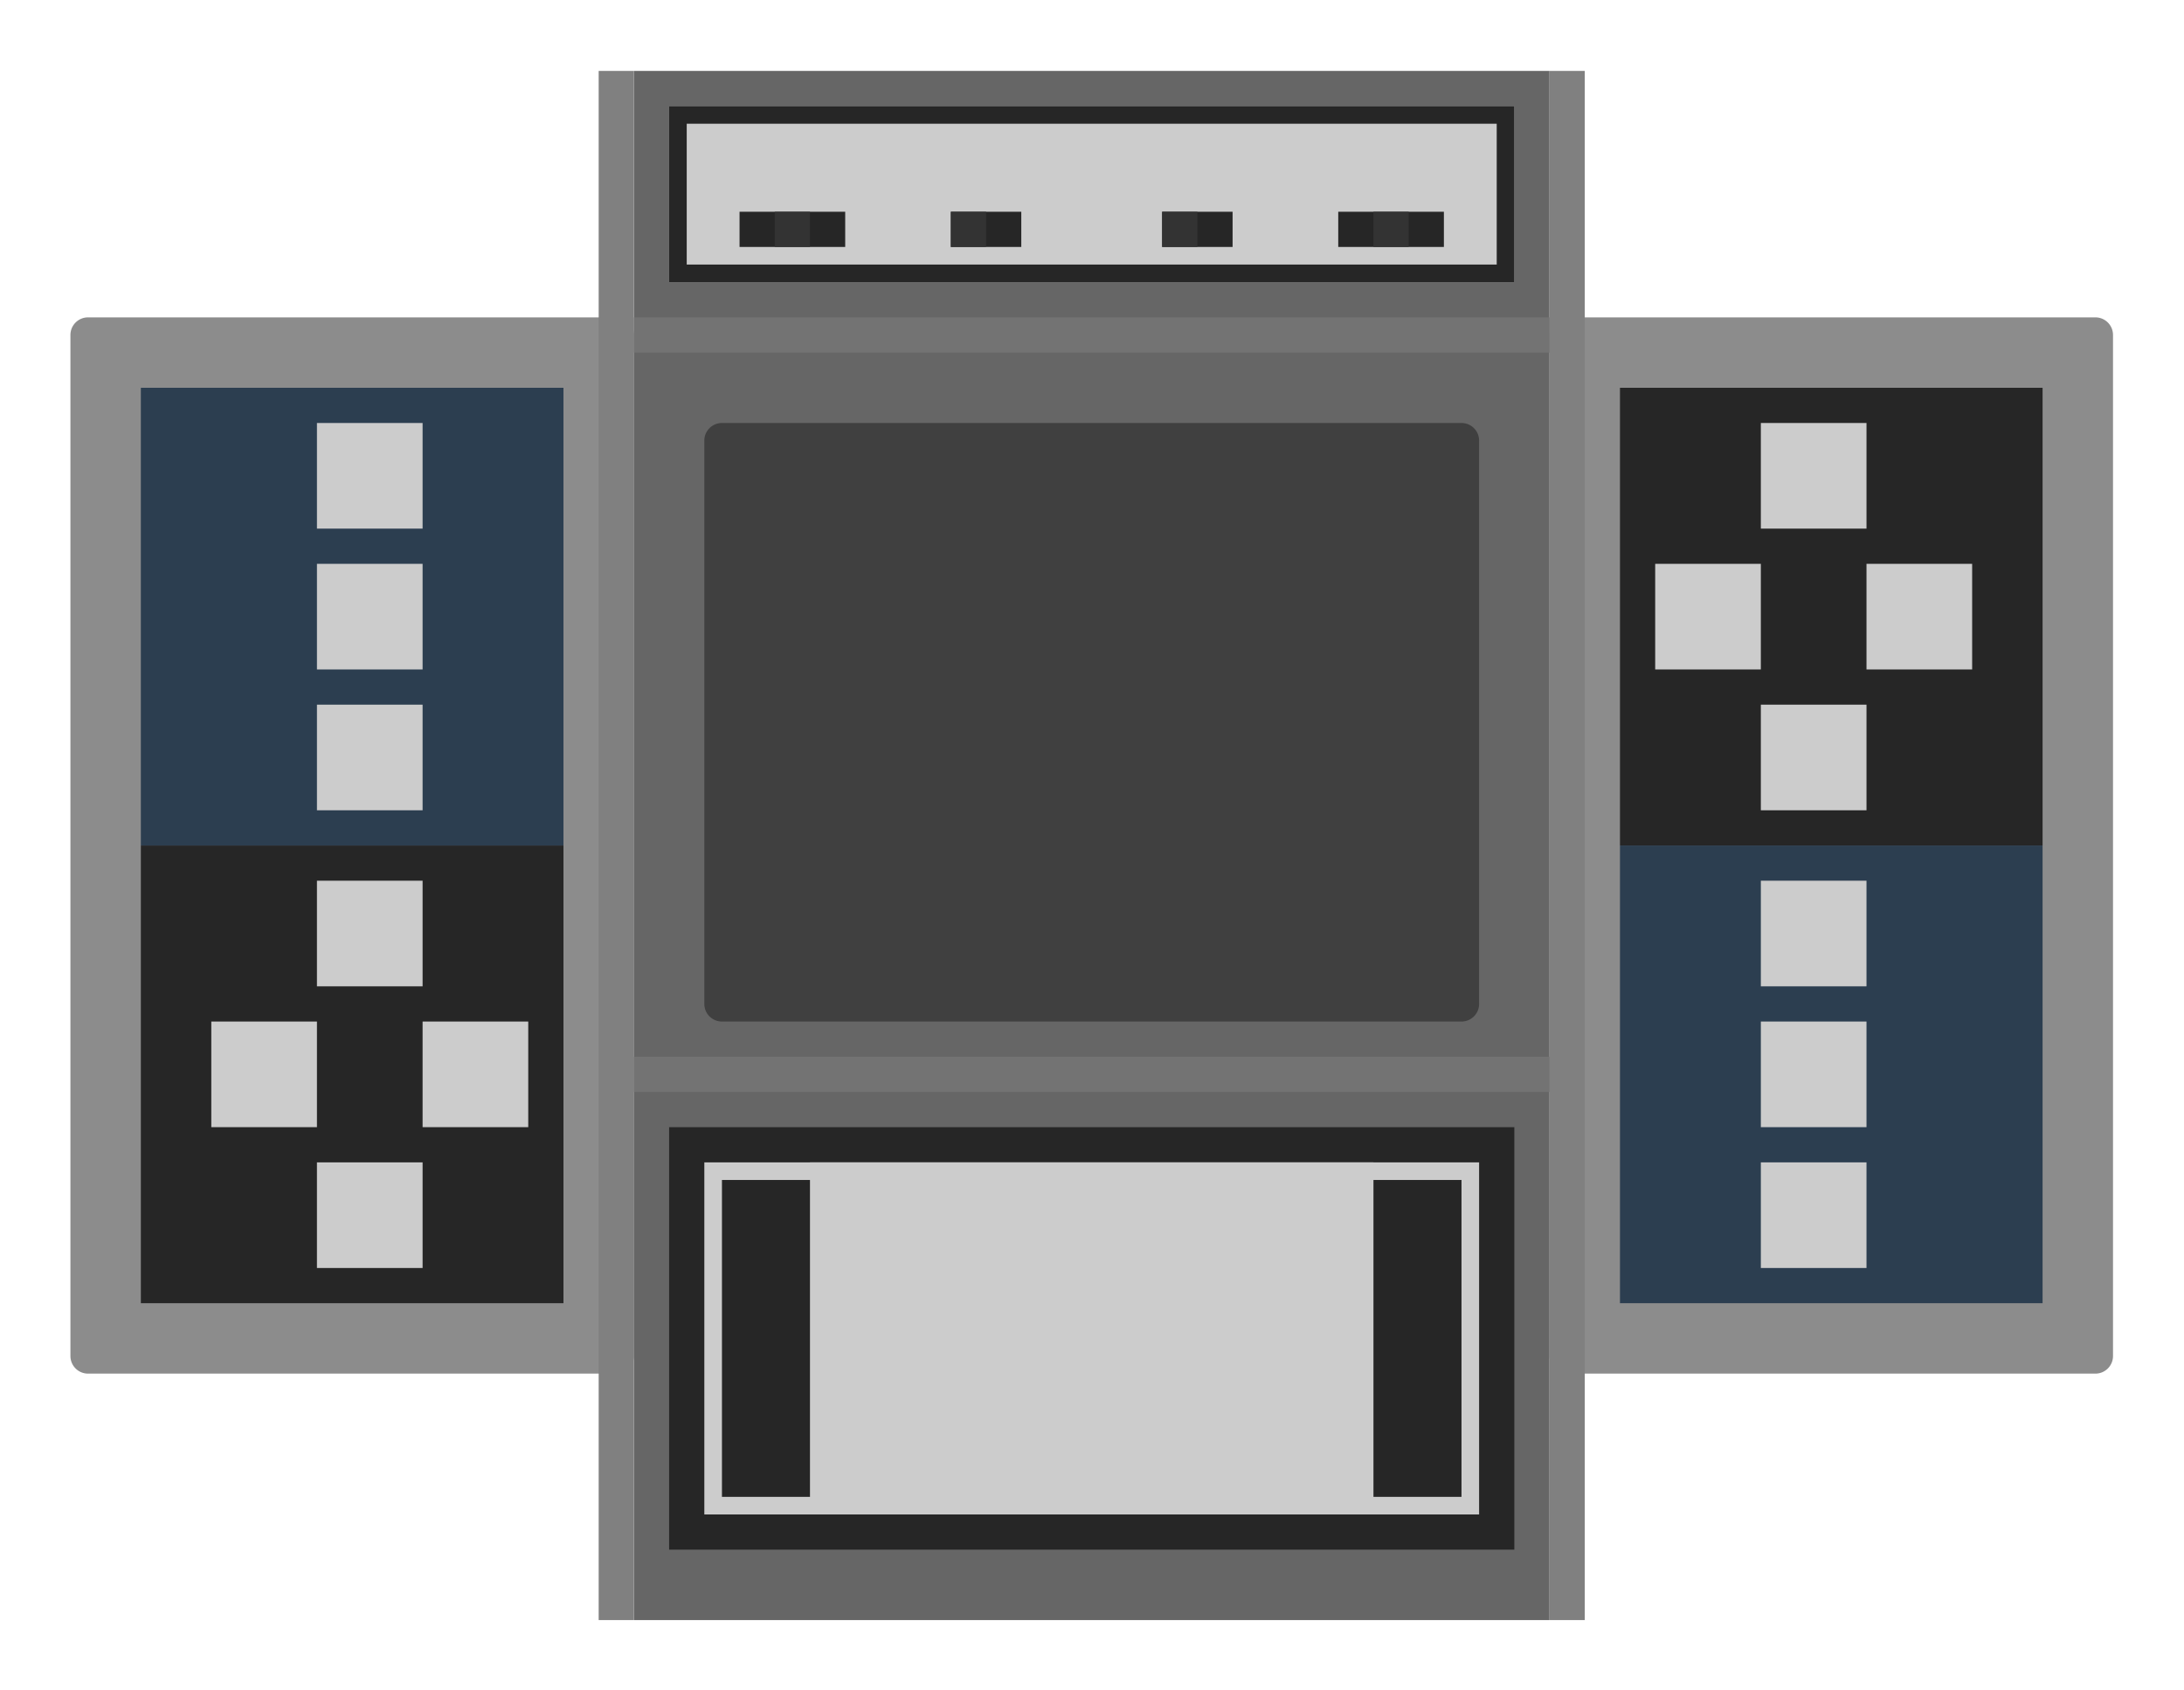 <svg xmlns="http://www.w3.org/2000/svg" xml:space="preserve" width="330.667" height="256"><defs><clipPath id="a" clipPathUnits="userSpaceOnUse"><path d="M0 256h256V0H0Z"/></clipPath><clipPath id="b" clipPathUnits="userSpaceOnUse"><path d="M4 224h248V32H4Z"/></clipPath></defs><g clip-path="url(#a)" transform="matrix(1.333 0 0 -1.333 -5.333 298.667)"><g clip-path="url(#b)" style="opacity:.5"><path d="M0 0h-50v28h-128V0h-50c-5.514 0-10-4.486-10-10v-116c0-5.514 4.486-10 10-10h50v-28h128v28H0c5.514 0 10 4.486 10 10v116C10-4.486 5.514 0 0 0" style="fill:#fff;fill-opacity:1;fill-rule:nonzero;stroke:none" transform="translate(242 196)"/></g><path d="M0 0h-60a2 2 0 0 0-2 2v116a2 2 0 0 0 2 2H0a2 2 0 0 0 2-2V2a2 2 0 0 0-2-2" style="fill:#8c8c8c;fill-opacity:1;fill-rule:nonzero;stroke:none" transform="translate(74 68)"/><path d="M0 0h-60a2 2 0 0 0-2 2v116a2 2 0 0 0 2 2H0a2 2 0 0 0 2-2V2a2 2 0 0 0-2-2" style="fill:#8c8c8c;fill-opacity:1;fill-rule:nonzero;stroke:none" transform="translate(242 68)"/><path d="M180 40H76v176h104z" style="fill:#666;fill-opacity:1;fill-rule:nonzero;stroke:none"/><path d="M0 0h-92a2 2 0 0 0-2 2v72a2 2 0 0 0 2 2H0a2 2 0 0 0 2-2V2a2 2 0 0 0-2-2" style="fill:#666;fill-opacity:1;fill-rule:nonzero;stroke:none" transform="translate(174 104)"/><path d="M0 0h-84a2 2 0 0 0-2 2v64a2 2 0 0 0 2 2H0a2 2 0 0 0 2-2V2a2 2 0 0 0-2-2" style="fill:#404040;fill-opacity:1;fill-rule:nonzero;stroke:none" transform="translate(170 108)"/><path d="M176 48H80v48h96z" style="fill:#262626;fill-opacity:1;fill-rule:nonzero;stroke:none"/><path d="M172 92H84V52h88zm-2-38H86v36h84z" style="fill:#ccc;fill-opacity:1;fill-rule:nonzero;stroke:none"/><path d="M160 52H96v40h64z" style="fill:#ccc;fill-opacity:1;fill-rule:nonzero;stroke:none"/><path d="M76 40h-4v176h4zm108 0h-4v176h4z" style="fill:gray;fill-opacity:1;fill-rule:nonzero;stroke:none"/><path d="M176 192H80v20h96z" style="fill:#ccc;fill-opacity:1;fill-rule:nonzero;stroke:none"/><path d="M176 212H80v-20h96zm-2-18H82v16h92z" style="fill:#262626;fill-opacity:1;fill-rule:nonzero;stroke:none"/><path d="M100 196H88v4h12zm68 0h-12v4h12z" style="fill:#262626;fill-opacity:1;fill-rule:nonzero;stroke:none"/><path d="M96 196h-4v4h4z" style="fill:#333;fill-opacity:1;fill-rule:nonzero;stroke:none"/><path d="M120 196h-8v4h8z" style="fill:#262626;fill-opacity:1;fill-rule:nonzero;stroke:none"/><path d="M116 196h-4v4h4z" style="fill:#333;fill-opacity:1;fill-rule:nonzero;stroke:none"/><path d="M144 196h-8v4h8z" style="fill:#262626;fill-opacity:1;fill-rule:nonzero;stroke:none"/><path d="M140 196h-4v4h4zm24 0h-4v4h4z" style="fill:#333;fill-opacity:1;fill-rule:nonzero;stroke:none"/><path d="M180 184H76v4h104zm0-84H76v4h104z" style="fill:#737373;fill-opacity:1;fill-rule:nonzero;stroke:none"/><path d="M68 76H20v52h48z" style="fill:#262626;fill-opacity:1;fill-rule:nonzero;stroke:none"/><path d="M68 128H20v52h48z" style="fill:#2c3e50;fill-opacity:1;fill-rule:nonzero;stroke:none"/><path d="M52 164H40v12h12zm0-16H40v12h12zm0-16H40v12h12zm0-20H40v12h12zm12-16H52v12h12zm-24 0H28v12h12zm12-16H40v12h12z" style="fill:#ccc;fill-opacity:1;fill-rule:nonzero;stroke:none"/><path d="M236 128h-48v52h48z" style="fill:#262626;fill-opacity:1;fill-rule:nonzero;stroke:none"/><path d="M216 164h-12v12h12zm12-16h-12v12h12zm-24 0h-12v12h12zm12-16h-12v12h12z" style="fill:#ccc;fill-opacity:1;fill-rule:nonzero;stroke:none"/><path d="M236 76h-48v52h48z" style="fill:#2c3e50;fill-opacity:1;fill-rule:nonzero;stroke:none"/><path d="M216 112h-12v12h12zm0-16h-12v12h12zm0-16h-12v12h12z" style="fill:#ccc;fill-opacity:1;fill-rule:nonzero;stroke:none"/></g></svg>